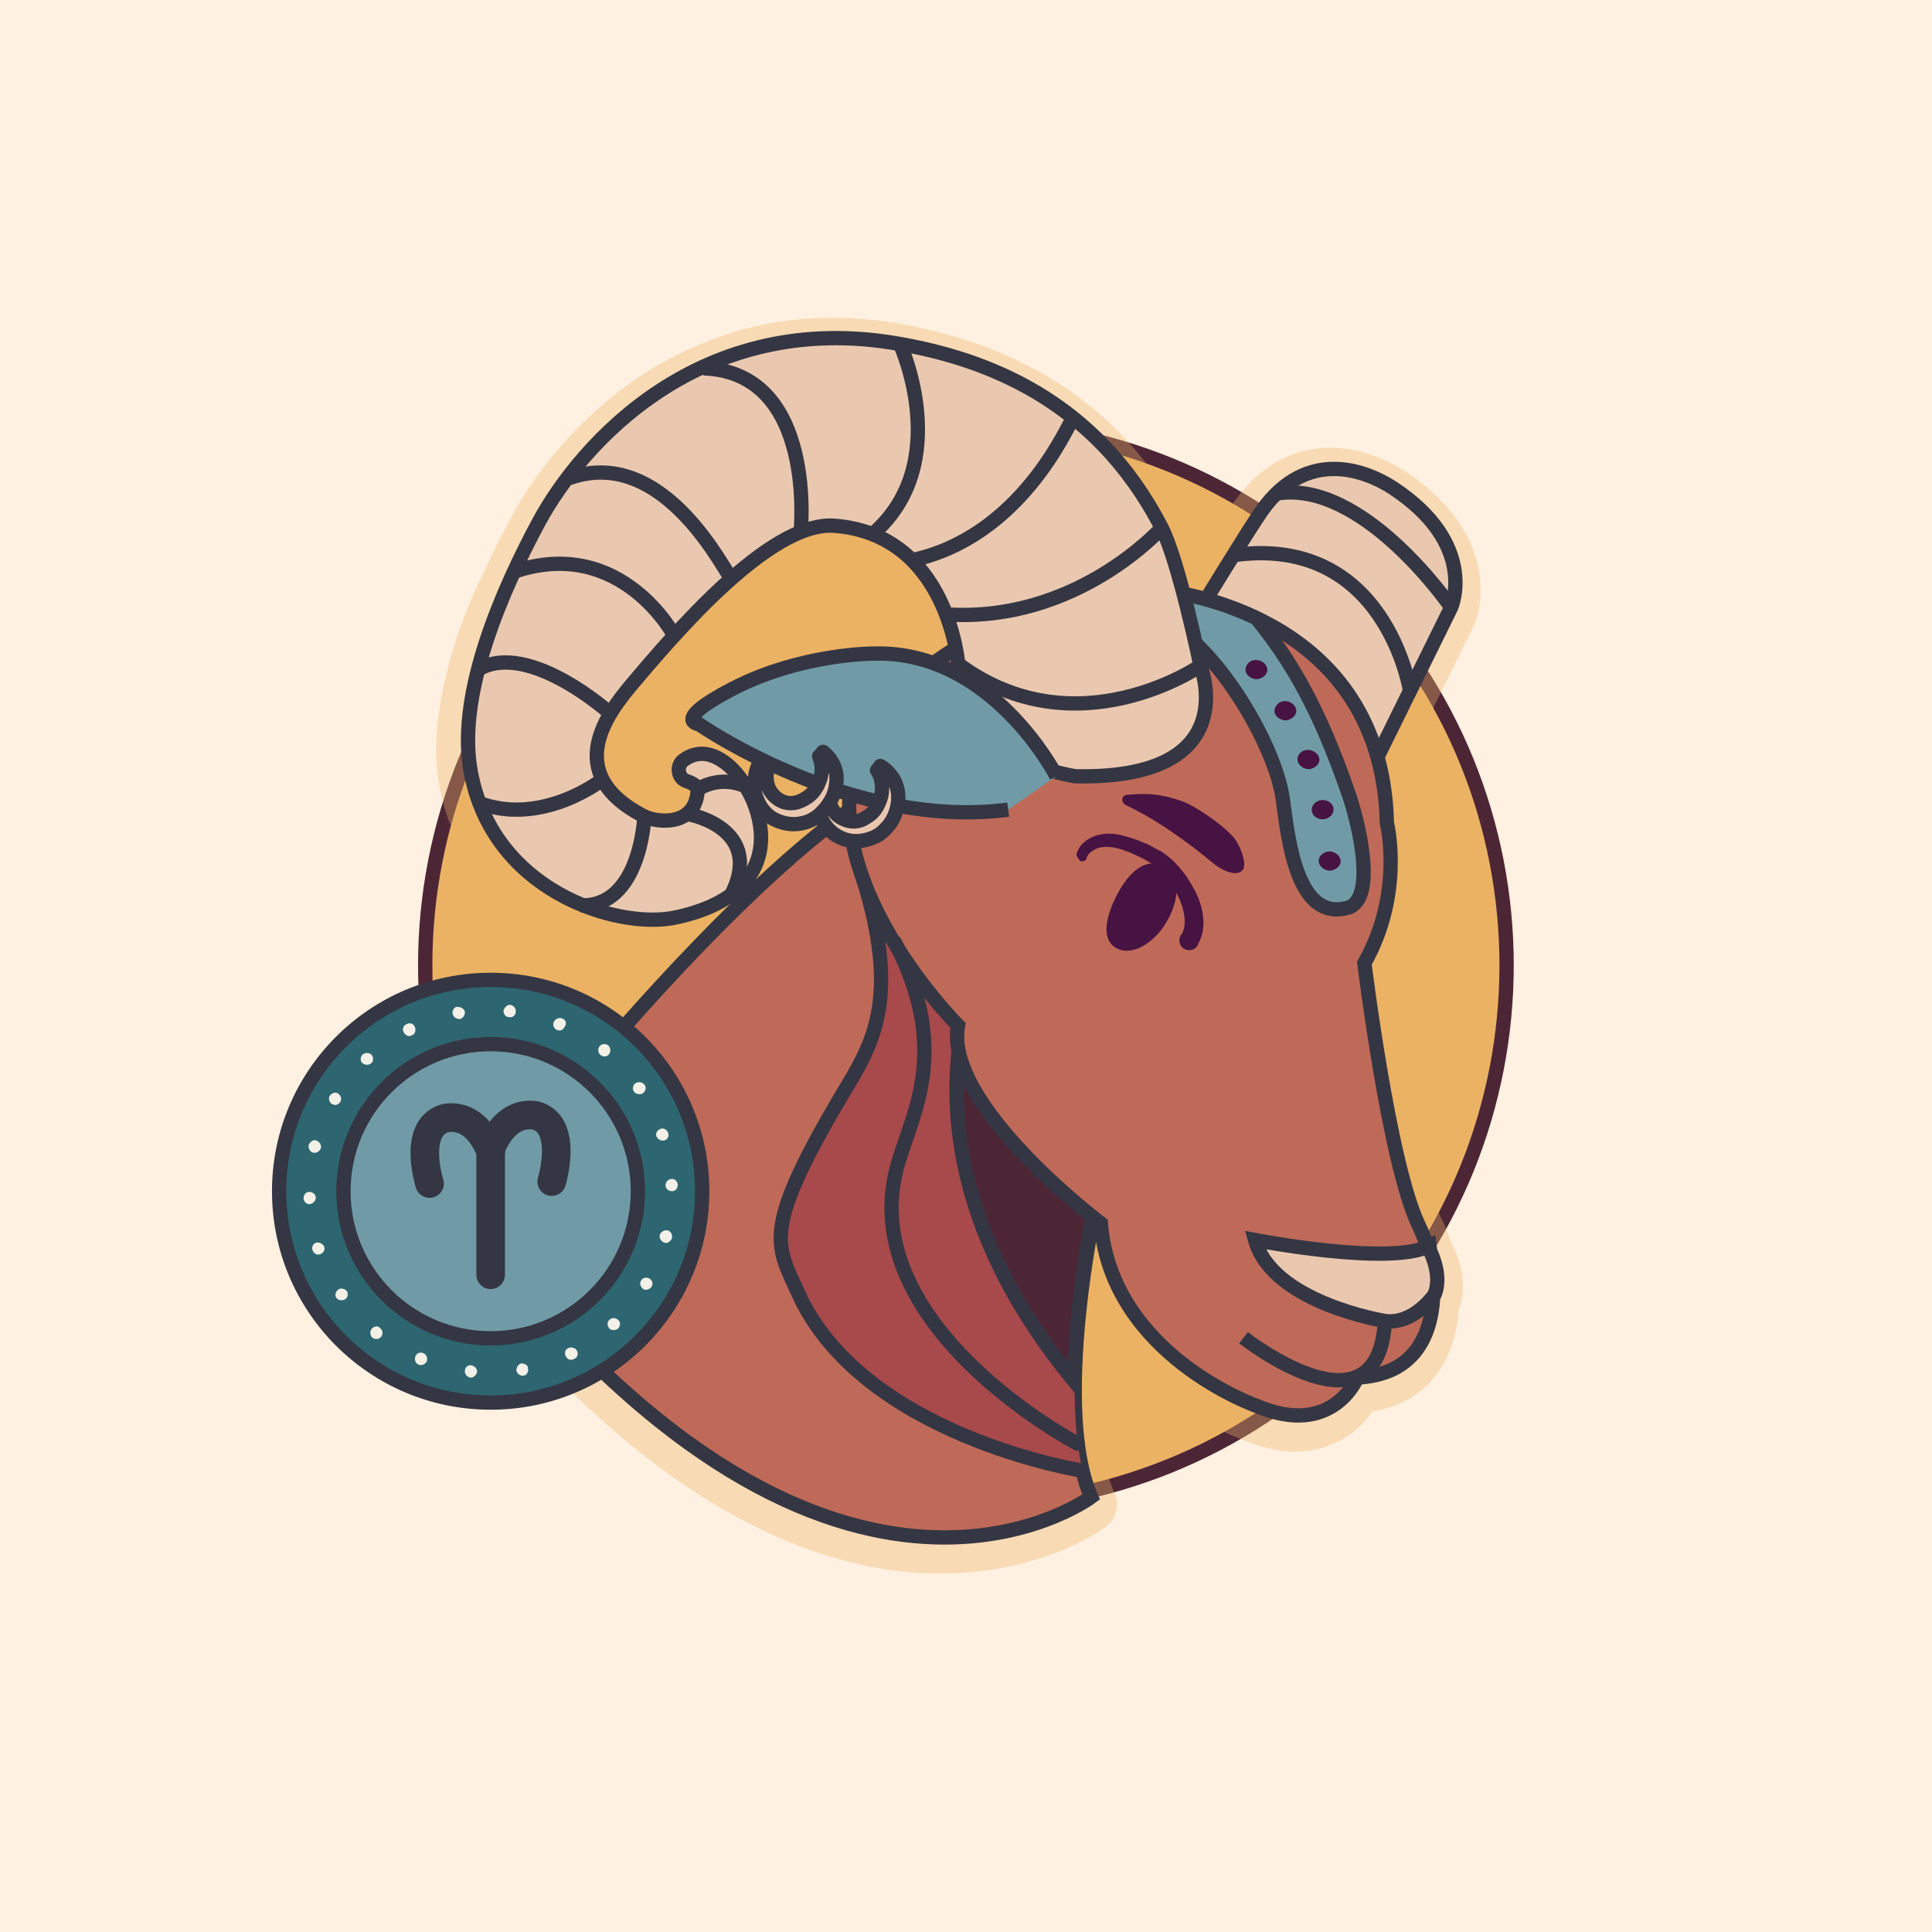 <svg width="135" height="135" viewBox="0 0 135 135" fill="none" xmlns="http://www.w3.org/2000/svg">
<path d="M135 0H0V135H135V0Z" fill="#FFF1E1"/>
<path d="M94.209 94.143C108.964 79.4 108.964 55.498 94.209 40.756C79.455 26.014 55.533 26.014 40.778 40.756C26.023 55.498 26.023 79.4 40.778 94.143C55.533 108.885 79.455 108.885 94.209 94.143Z" fill="#EBB264" stroke="#4D2636" stroke-miterlimit="10"/>
<g opacity="0.6">
<path opacity="0.6" d="M98.169 32.919C94.889 30.809 89.813 30.046 86.264 35.029C86.174 35.163 85.814 35.657 84.287 38.126C84.197 38.261 84.107 38.395 84.062 38.53C83.927 38.71 83.838 38.889 83.703 39.069C83.344 37.947 83.029 37.094 82.715 36.51C78.806 28.924 72.157 24.301 62.992 22.64C57.691 21.697 52.66 22.281 48.077 24.435C43.181 26.68 39.856 30.181 37.924 32.74C37.071 33.862 36.307 35.029 35.723 36.151C35.094 37.318 34.465 38.53 33.971 39.652C32.713 42.166 31.814 44.545 31.275 46.789C30.512 49.752 30.287 52.355 30.646 54.555C30.781 55.453 31.006 56.35 31.32 57.248C31.32 57.293 31.365 57.383 31.41 57.428C32.803 61.064 35.633 63.981 39.452 65.597C39.497 65.597 39.542 65.642 39.587 65.642C41.563 66.45 43.675 66.899 45.517 66.854C37.7 75.159 31.186 83.867 30.781 84.361C30.242 85.079 30.242 86.066 30.781 86.784C36.666 94.55 42.686 100.475 48.751 104.38C53.693 107.567 58.635 109.408 63.487 109.857C64.295 109.946 65.059 109.946 65.778 109.946C72.831 109.946 77.054 106.849 77.234 106.715C77.997 106.131 78.267 105.143 77.863 104.291C77.683 103.887 77.503 103.393 77.368 102.809C77.009 101.283 76.829 99.353 76.874 97.019C76.874 96.884 76.874 96.705 76.874 96.525L76.919 95.762C76.919 95.582 76.919 95.448 76.964 95.268L77.009 94.505C77.009 94.326 77.054 94.191 77.054 94.011L77.099 93.248C77.099 93.203 77.099 93.114 77.099 93.069C80.468 98.141 86.084 100.34 86.848 100.61C89.139 101.597 91.25 101.687 93.092 100.924C94.485 100.34 95.383 99.398 95.877 98.635C99.472 98.051 101.628 95.493 101.942 91.498C102.661 89.522 101.808 87.547 101.403 86.829C101.224 86.246 100.999 85.707 100.729 85.168C99.202 82.026 97.764 72.375 97.18 68.156C99.606 63.398 98.888 58.864 98.663 57.742C98.618 56.306 98.438 54.869 98.124 53.568L102.931 43.827C102.931 43.782 102.976 43.782 102.976 43.737C103.919 41.672 104.054 36.779 98.169 32.919Z" fill="#EBB264"/>
</g>
<path d="M77.279 81.488C76.829 82.206 73.325 97.961 76.245 104.605C76.245 104.605 57.826 118.385 32.668 85.079C32.668 85.079 51.986 59.313 63.936 53.837C63.936 53.882 80.963 75.518 77.279 81.488Z" fill="#BF6A58" stroke="#353643" stroke-miterlimit="10"/>
<path d="M77.279 81.488C77.368 81.353 77.413 81.263 77.458 81.129C77.279 78.301 77.054 75.518 76.919 75.203C76.695 74.575 67.754 66.944 67.754 66.944L60.522 61.109C62.947 68.919 61.196 72.645 59.309 75.832C53.154 86.066 54.277 86.964 55.804 90.375C60.297 100.385 75.661 102.809 75.661 102.809C73.864 95.493 76.874 82.161 77.279 81.488Z" fill="#A8494C"/>
<path d="M67.665 69.727L77.728 78.615C77.818 79.782 77.683 80.769 77.234 81.488C76.919 81.981 75.167 89.612 75.077 96.525C70.135 90.555 64.745 80.994 67.665 69.727Z" fill="#4D2636" stroke="#353643" stroke-miterlimit="10"/>
<path d="M95.608 54.196L101.403 42.435C101.403 42.435 103.335 38.036 97.315 34.086C95.383 32.829 91.295 31.303 88.195 35.657C87.387 36.779 83.658 42.884 83.658 42.884C83.658 42.884 94.62 49.842 95.608 54.196Z" fill="#EAC8AF" stroke="#353643" stroke-miterlimit="10"/>
<path d="M98.528 48.271C98.528 48.271 96.821 37.273 86.129 38.799" stroke="#353643" stroke-miterlimit="10"/>
<path d="M101.403 42.435C101.403 42.435 95.249 33.458 89.184 34.49" stroke="#353643" stroke-miterlimit="10"/>
<path d="M80.423 41.178C80.423 41.178 96.551 42.076 96.911 57.518C96.911 57.518 98.124 62.365 95.338 67.303C95.338 67.303 97.046 81.218 99.112 85.572C99.696 86.784 100.056 88.086 100.145 89.433C100.28 92.216 99.561 96.031 94.844 96.256C94.844 96.256 93.137 100.52 87.791 98.231C87.791 98.231 77.683 94.685 76.919 85.483C76.919 85.483 65.913 77.178 66.946 71.657C66.946 71.657 55.22 59.941 60.881 50.919C65.059 44.321 74.044 41.583 80.423 41.178Z" fill="#BF6A58" stroke="#353643" stroke-miterlimit="10"/>
<path d="M81.546 41.313C82.894 41.493 85.275 41.986 87.791 43.198C90.172 46.116 92.149 49.438 94.215 55.408C94.889 57.293 96.282 62.904 94.126 63.443C90.531 64.385 89.992 58.37 89.633 55.812C89.094 51.952 84.691 44.5 80.693 43.064C81.322 43.064 81.412 42.121 81.546 41.313Z" fill="#709BA6" stroke="#353643" stroke-miterlimit="10"/>
<path d="M100.235 90.465C100.235 90.465 98.798 92.575 96.776 92.306C96.776 92.306 88.914 91.049 87.701 86.65C87.701 86.65 97.001 88.445 99.786 87.099C99.786 87.144 100.864 88.984 100.235 90.465Z" fill="#EAC8AF" stroke="#353643" stroke-miterlimit="10"/>
<path d="M86.892 93.473C86.892 93.473 96.282 100.879 96.776 92.306" stroke="#353643" stroke-miterlimit="10"/>
<path d="M75.257 59.582C75.482 58.909 76.066 58.55 76.65 58.37C77.234 58.191 77.863 58.236 78.402 58.37C78.941 58.505 79.48 58.685 79.974 58.909C80.244 58.999 80.468 59.134 80.693 59.268L81.052 59.448C81.187 59.493 81.322 59.627 81.457 59.717C81.951 60.076 82.31 60.48 82.67 60.929C83.029 61.378 83.299 61.872 83.568 62.365C83.793 62.859 84.017 63.443 84.062 64.071C84.152 64.655 84.062 65.373 83.703 66.001V66.046C83.523 66.361 83.119 66.495 82.76 66.316C82.445 66.136 82.31 65.732 82.49 65.373C82.49 65.373 82.49 65.328 82.535 65.328C82.939 64.745 82.804 63.757 82.445 62.904C82.086 62.051 81.502 61.154 80.828 60.57C80.738 60.48 80.648 60.435 80.558 60.39L80.244 60.211C80.019 60.076 79.794 59.941 79.57 59.852C79.121 59.627 78.671 59.448 78.222 59.313C77.773 59.178 77.279 59.134 76.874 59.223C76.65 59.268 76.47 59.358 76.29 59.493C76.111 59.582 75.976 59.807 75.931 59.941V59.986C75.841 60.166 75.661 60.211 75.482 60.166C75.257 59.897 75.167 59.717 75.257 59.582Z" fill="#471343"/>
<path d="M86.938 60.525C86.893 60.884 86.533 61.198 85.725 60.884C85.365 60.749 85.006 60.525 84.691 60.256C83.793 59.493 81.187 57.428 78.671 56.261C78.312 56.081 78.357 55.587 78.716 55.543C79.884 55.453 80.783 55.363 82.625 55.991C83.523 56.306 86.129 58.056 86.488 58.954C86.713 59.313 86.982 60.076 86.938 60.525Z" fill="#471343"/>
<path d="M78.087 62.455C77.234 64.071 76.919 65.687 78.042 66.271C79.165 66.854 80.783 65.822 81.636 64.206C82.49 62.59 82.4 61.109 81.277 60.525C80.154 59.897 78.941 60.839 78.087 62.455Z" fill="#471343"/>
<path d="M92.149 60.211C92.194 60.57 92.553 60.839 92.957 60.839C93.362 60.794 93.721 60.48 93.676 60.121C93.631 59.762 93.272 59.493 92.868 59.493C92.418 59.538 92.104 59.852 92.149 60.211Z" fill="#471343"/>
<path d="M92.465 57.248C92.886 57.219 93.207 56.895 93.181 56.524C93.156 56.153 92.794 55.876 92.374 55.904C91.953 55.933 91.632 56.257 91.657 56.628C91.683 56.999 92.044 57.276 92.465 57.248Z" fill="#471343"/>
<path d="M90.666 53.119C90.711 53.478 91.071 53.747 91.475 53.747C91.879 53.702 92.239 53.388 92.194 53.029C92.149 52.67 91.789 52.4 91.385 52.4C90.981 52.4 90.621 52.715 90.666 53.119Z" fill="#471343"/>
<path d="M89.049 49.707C89.094 50.066 89.453 50.336 89.858 50.336C90.262 50.291 90.621 49.977 90.576 49.617C90.531 49.258 90.172 48.989 89.768 48.989C89.363 48.989 89.049 49.348 89.049 49.707Z" fill="#471343"/>
<path d="M87.027 46.834C87.072 47.194 87.432 47.463 87.836 47.463C88.24 47.418 88.6 47.104 88.555 46.745C88.51 46.386 88.15 46.116 87.746 46.116C87.342 46.116 87.027 46.43 87.027 46.834Z" fill="#471343"/>
<path d="M83.883 46.52C83.883 46.52 87.072 54.51 75.122 54.241C75.122 54.241 67.71 53.029 65.868 48.899L66.946 46.341C66.946 46.341 66.227 37.318 58.275 36.735C53.738 36.42 46.954 44.5 44.034 47.956C42.596 49.707 39.137 54.016 44.977 57.024C45.921 57.518 48.751 57.787 48.751 55.049C48.751 55.049 48.482 54.735 48.032 54.6C47.359 54.42 47.224 53.523 47.763 53.119C48.437 52.625 49.38 52.4 50.548 53.208C52.929 54.779 56.299 62.186 47.179 64.116C43.091 64.969 34.24 62.231 32.848 53.657C31.994 48.316 35.094 41.223 37.655 36.465C40.62 30.989 48.976 21.563 62.858 24.031C68.698 25.064 76.47 27.802 81.142 36.824C82.355 39.114 83.883 46.52 83.883 46.52Z" fill="#EAC8AF" stroke="#353643" stroke-miterlimit="10"/>
<path d="M83.883 46.52C83.883 46.52 75.212 52.535 66.946 46.386" stroke="#353643" stroke-miterlimit="10"/>
<path d="M81.187 36.869C81.187 36.869 75.257 43.557 66.092 42.929" stroke="#353643" stroke-miterlimit="10"/>
<path d="M74.898 29.373C74.583 29.732 71.349 37.543 63.666 39.158" stroke="#353643" stroke-miterlimit="10"/>
<path d="M62.903 24.076C62.903 24.076 66.721 32.425 60.926 37.363" stroke="#353643" stroke-miterlimit="10"/>
<path d="M55.939 37.273C55.939 37.273 57.152 26.006 49.156 25.737" stroke="#353643" stroke-miterlimit="10"/>
<path d="M51.132 40.46C50.728 40.191 46.46 31.034 39.766 33.413" stroke="#353643" stroke-miterlimit="10"/>
<path d="M47.134 44.455C47.134 44.455 43.45 37.453 35.992 39.922" stroke="#353643" stroke-miterlimit="10"/>
<path d="M42.686 49.887C42.686 49.887 37.026 44.77 33.477 46.745" stroke="#353643" stroke-miterlimit="10"/>
<path d="M42.102 54.465C42.102 54.465 37.969 57.742 33.522 56.126" stroke="#353643" stroke-miterlimit="10"/>
<path d="M45.022 57.114C45.022 57.114 44.753 63.398 40.575 63.263" stroke="#353643" stroke-miterlimit="10"/>
<path d="M48.077 56.889C48.077 56.889 53.558 57.832 51.042 62.635" stroke="#353643" stroke-miterlimit="10"/>
<path d="M48.796 55.139C48.796 55.139 50.189 54.151 52.031 54.914" stroke="#353643" stroke-miterlimit="10"/>
<path d="M73.819 54.241C73.819 54.241 69.372 45.488 61.151 45.667C61.151 45.667 56.029 45.622 51.177 48.136C46.864 50.38 48.841 50.605 48.841 50.605C48.841 50.605 59.488 58.011 70.45 56.575" fill="#709BA6"/>
<path d="M73.819 54.241C73.819 54.241 69.372 45.488 61.151 45.667C61.151 45.667 56.029 45.622 51.177 48.136C46.864 50.38 48.841 50.605 48.841 50.605C48.841 50.605 59.488 58.011 70.45 56.575" stroke="#353643" stroke-miterlimit="10"/>
<path d="M57.961 54.914C57.781 55.453 57.871 56.036 58.141 56.485C58.365 56.934 58.77 57.203 59.219 57.338C59.668 57.473 60.162 57.383 60.522 57.114C60.926 56.889 61.196 56.575 61.375 56.171C61.465 55.991 61.555 55.767 61.6 55.498C61.645 55.228 61.645 54.959 61.6 54.645C61.555 54.376 61.465 54.061 61.285 53.837L61.51 53.523C61.779 53.657 62.004 53.882 62.229 54.151C62.453 54.42 62.633 54.779 62.723 55.228C62.813 55.677 62.768 56.171 62.633 56.62C62.498 57.114 62.229 57.562 61.914 57.877C61.6 58.236 61.24 58.46 60.836 58.595C60.072 58.864 59.353 58.819 58.77 58.55C58.141 58.281 57.646 57.787 57.332 57.069C57.197 56.71 57.107 56.306 57.107 55.902C57.107 55.498 57.197 55.049 57.332 54.645L57.961 54.914Z" fill="#EAC8AF" stroke="#353643" stroke-miterlimit="10" stroke-linecap="round" stroke-linejoin="round"/>
<path d="M53.738 53.433C53.513 53.971 53.513 54.555 53.693 55.004C53.873 55.453 54.232 55.812 54.636 55.991C55.041 56.171 55.535 56.171 55.984 55.947C56.389 55.767 56.748 55.498 56.972 55.139C57.107 54.959 57.197 54.735 57.287 54.51C57.377 54.286 57.422 53.971 57.422 53.702C57.422 53.388 57.332 53.119 57.242 52.849L57.512 52.535C57.736 52.715 57.961 52.939 58.141 53.253C58.32 53.568 58.455 53.927 58.455 54.376C58.455 54.824 58.365 55.318 58.141 55.767C57.916 56.216 57.601 56.62 57.242 56.934C56.883 57.248 56.478 57.428 56.074 57.518C55.31 57.697 54.592 57.518 54.008 57.203C53.423 56.844 53.019 56.306 52.794 55.543C52.705 55.184 52.66 54.779 52.75 54.376C52.794 53.971 52.929 53.523 53.154 53.163L53.738 53.433Z" fill="#EAC8AF" stroke="#353643" stroke-miterlimit="10" stroke-linecap="round" stroke-linejoin="round"/>
<path d="M75.302 100.879C75.302 100.879 59.264 92.485 62.813 81.084C63.936 77.448 66.317 73.183 62.543 65.867" stroke="#353643" stroke-miterlimit="10" stroke-linecap="round" stroke-linejoin="round"/>
<path d="M75.616 102.764C75.616 102.764 60.252 100.34 55.76 90.331C54.232 86.919 53.109 86.021 59.264 75.787C61.151 72.645 62.768 69.368 60.342 61.513" stroke="#353643" stroke-miterlimit="10" stroke-linecap="round" stroke-linejoin="round"/>
<path d="M34.285 98.006C42.448 98.006 49.066 91.394 49.066 83.238C49.066 75.082 42.448 68.47 34.285 68.47C26.122 68.47 19.505 75.082 19.505 83.238C19.505 91.394 26.122 98.006 34.285 98.006Z" fill="#2D6670" stroke="#353643" stroke-miterlimit="10"/>
<path d="M21.886 80.545C22.111 80.59 22.335 80.455 22.425 80.231C22.47 80.006 22.335 79.782 22.111 79.692C21.886 79.602 21.661 79.782 21.572 80.006C21.527 80.231 21.661 80.5 21.886 80.545Z" fill="#F3F0E8"/>
<path d="M23.773 76.999C23.908 76.819 23.818 76.55 23.638 76.415C23.458 76.281 23.189 76.37 23.054 76.55C22.919 76.73 23.009 77.044 23.189 77.133C23.369 77.268 23.638 77.223 23.773 76.999Z" fill="#F3F0E8"/>
<path d="M25.974 73.722C25.84 73.543 25.525 73.543 25.345 73.677C25.166 73.857 25.166 74.126 25.3 74.261C25.48 74.44 25.75 74.44 25.929 74.306C26.109 74.171 26.109 73.902 25.974 73.722Z" fill="#F3F0E8"/>
<path d="M28.984 71.747C28.894 71.523 28.625 71.433 28.4 71.567C28.176 71.657 28.086 71.927 28.221 72.151C28.355 72.375 28.58 72.465 28.805 72.331C29.029 72.241 29.074 71.972 28.984 71.747Z" fill="#F3F0E8"/>
<path d="M31.949 70.356C31.814 70.356 31.725 70.445 31.68 70.535C31.635 70.625 31.59 70.76 31.635 70.849C31.68 70.984 31.725 71.074 31.814 71.119C31.904 71.163 31.994 71.208 32.129 71.208C32.354 71.163 32.488 70.939 32.488 70.715C32.443 70.49 32.219 70.356 31.949 70.356Z" fill="#F3F0E8"/>
<path d="M35.678 70.221C35.453 70.176 35.229 70.4 35.184 70.625C35.184 70.849 35.319 71.074 35.588 71.074C35.813 71.119 36.037 70.939 36.037 70.715C36.082 70.49 35.903 70.266 35.678 70.221Z" fill="#F3F0E8"/>
<path d="M39.272 71.163C39.047 71.074 38.778 71.208 38.688 71.433C38.598 71.657 38.733 71.882 38.913 71.971C39.137 72.061 39.362 71.971 39.452 71.747C39.632 71.523 39.542 71.253 39.272 71.163Z" fill="#F3F0E8"/>
<path d="M42.507 73.049C42.327 72.914 42.013 72.914 41.878 73.138C41.743 73.318 41.788 73.587 41.968 73.722C42.147 73.857 42.417 73.857 42.552 73.677C42.686 73.498 42.686 73.228 42.507 73.049Z" fill="#F3F0E8"/>
<path d="M45.022 75.787C44.888 75.607 44.618 75.562 44.394 75.697C44.214 75.832 44.169 76.101 44.304 76.281C44.438 76.46 44.708 76.505 44.888 76.415C45.112 76.281 45.202 75.966 45.022 75.787Z" fill="#F3F0E8"/>
<path d="M46.415 79.692C46.64 79.647 46.775 79.378 46.685 79.153C46.595 78.929 46.37 78.794 46.146 78.884C45.921 78.974 45.786 79.198 45.876 79.423C45.966 79.602 46.191 79.737 46.415 79.692Z" fill="#F3F0E8"/>
<path d="M46.909 82.385C46.685 82.385 46.505 82.61 46.505 82.834C46.505 83.059 46.73 83.238 46.954 83.238C47.179 83.238 47.358 83.059 47.358 82.789C47.358 82.565 47.134 82.341 46.909 82.385Z" fill="#F3F0E8"/>
<path d="M46.64 85.976C46.415 85.931 46.191 86.066 46.101 86.291C46.056 86.515 46.191 86.74 46.415 86.829C46.64 86.919 46.864 86.74 46.954 86.515C46.999 86.246 46.864 86.021 46.64 85.976Z" fill="#F3F0E8"/>
<path d="M45.382 89.343C45.157 89.208 44.888 89.298 44.798 89.478C44.663 89.657 44.753 89.927 44.933 90.061C45.112 90.196 45.382 90.106 45.517 89.927C45.651 89.702 45.606 89.478 45.382 89.343Z" fill="#F3F0E8"/>
<path d="M42.596 92.216C42.417 92.35 42.417 92.62 42.552 92.799C42.686 92.979 43.001 92.979 43.181 92.844C43.36 92.665 43.36 92.395 43.225 92.261C43.046 92.081 42.776 92.036 42.596 92.216Z" fill="#F3F0E8"/>
<path d="M39.721 94.191C39.497 94.281 39.407 94.55 39.542 94.774C39.631 94.999 39.901 95.089 40.126 94.954C40.35 94.864 40.44 94.595 40.305 94.37C40.215 94.191 39.946 94.101 39.721 94.191Z" fill="#F3F0E8"/>
<path d="M36.756 95.358C36.666 95.313 36.577 95.268 36.442 95.268C36.217 95.313 36.082 95.537 36.082 95.762C36.127 95.986 36.352 96.166 36.577 96.121C36.711 96.121 36.801 96.031 36.846 95.942C36.891 95.852 36.936 95.717 36.891 95.627C36.891 95.493 36.846 95.403 36.756 95.358Z" fill="#F3F0E8"/>
<path d="M32.938 95.403C32.713 95.358 32.488 95.537 32.488 95.762C32.444 95.986 32.623 96.211 32.848 96.256C33.072 96.301 33.297 96.076 33.342 95.852C33.342 95.627 33.162 95.448 32.938 95.403Z" fill="#F3F0E8"/>
<path d="M29.568 94.55C29.344 94.46 29.119 94.55 29.029 94.774C28.939 94.999 29.029 95.268 29.254 95.358C29.478 95.448 29.748 95.313 29.838 95.089C29.883 94.864 29.793 94.64 29.568 94.55Z" fill="#F3F0E8"/>
<path d="M25.974 92.844C25.84 93.024 25.84 93.293 26.019 93.473C26.199 93.607 26.513 93.607 26.648 93.383C26.783 93.203 26.738 92.934 26.558 92.799C26.424 92.62 26.154 92.665 25.974 92.844Z" fill="#F3F0E8"/>
<path d="M23.638 90.106C23.459 90.241 23.369 90.51 23.503 90.69C23.638 90.869 23.908 90.914 24.132 90.779C24.312 90.645 24.357 90.375 24.222 90.196C24.087 90.061 23.818 89.971 23.638 90.106Z" fill="#F3F0E8"/>
<path d="M22.111 86.829C21.886 86.874 21.751 87.144 21.841 87.368C21.931 87.592 22.156 87.727 22.38 87.637C22.605 87.547 22.74 87.323 22.65 87.099C22.56 86.919 22.335 86.784 22.111 86.829Z" fill="#F3F0E8"/>
<path d="M22.066 83.687C22.066 83.463 21.841 83.283 21.616 83.283C21.392 83.283 21.212 83.463 21.212 83.732C21.212 83.957 21.437 84.181 21.661 84.136C21.886 84.091 22.066 83.912 22.066 83.687Z" fill="#F3F0E8"/>
<path d="M34.285 93.517C39.967 93.517 44.573 88.915 44.573 83.238C44.573 77.561 39.967 72.959 34.285 72.959C28.604 72.959 23.998 77.561 23.998 83.238C23.998 88.915 28.604 93.517 34.285 93.517Z" fill="#709BA6" stroke="#353643" stroke-miterlimit="10"/>
<path d="M34.285 80.455C33.072 77.448 31.006 78.166 31.006 78.166C28.805 78.929 30.017 82.7 30.017 82.7" stroke="#353643" stroke-width="2" stroke-miterlimit="10" stroke-linecap="round"/>
<path d="M34.285 80.276C35.498 77.268 37.565 77.986 37.565 77.986C39.721 78.749 38.553 82.565 38.553 82.565" stroke="#353643" stroke-width="2" stroke-miterlimit="10" stroke-linecap="round"/>
<path d="M34.285 89.074V80.096" stroke="#353643" stroke-width="2" stroke-miterlimit="10" stroke-linecap="round"/>
</svg>
